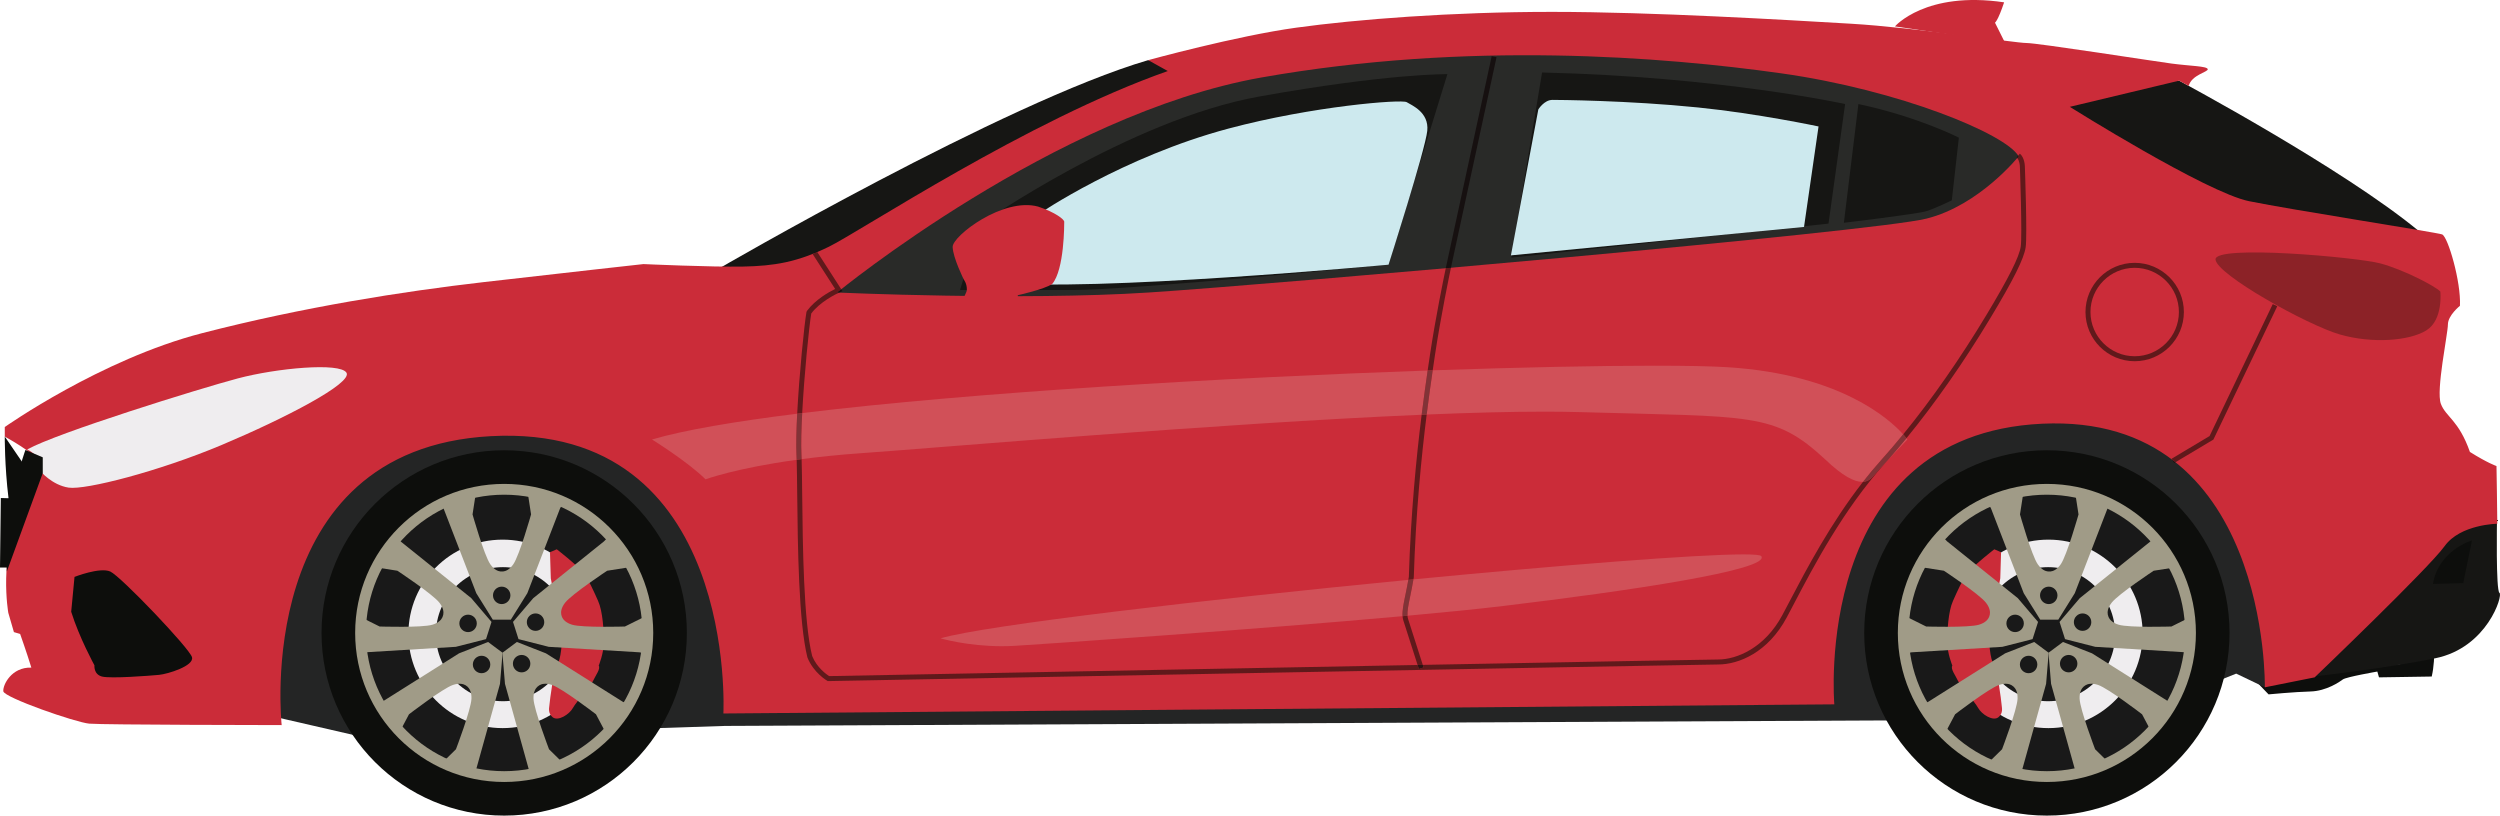 <?xml version="1.0" encoding="UTF-8"?>
<svg width="250.916px" height="81.859px" viewBox="0 0 250.916 81.859" version="1.1" xmlns="http://www.w3.org/2000/svg" xmlns:xlink="http://www.w3.org/1999/xlink">
    <title>Group</title>
    <g id="Page-1" stroke="none" stroke-width="1" fill="none" fill-rule="evenodd">
        <g id="Group" transform="translate(-0, 0)">
            <path d="M240.896,66.651 L244.229,63.484 C244.229,63.484 244.521,65.942 244.063,67.901 L238.771,67.984 L238.604,67.401 C238.604,67.401 235.479,67.942 235.146,68.192 C234.813,68.442 233.479,69.359 231.896,69.401 C230.313,69.442 227.688,69.692 227.688,69.692 L225.729,67.651 L240.896,66.651" id="Fill-68" fill="#0D0E0C"></path>
            <path d="M250.614,52.192 C250.614,52.192 250.489,59.286 250.864,59.505 C251.239,59.723 249.646,65.005 244.427,66.067 C239.208,67.13 231.802,67.942 231.802,67.942 L243.458,56.13 L245.708,52.38 L250.614,52.192" id="Fill-69" fill="#161614"></path>
            <path d="M71.958,27.067 C71.958,27.067 100.833,10.255 115.239,6.036 L118.521,6.755 L118.521,8.13 L78.833,28.817 L71.958,27.067" id="Fill-70" fill="#161614"></path>
            <path d="M27.187,71.859 L36.604,74.026 L72.771,72.859 L212.938,72.192 L224.438,67.609 L227.313,68.984 L230.104,55.692 C230.104,55.692 226.438,49.442 226.354,49.192 C226.271,48.942 207.354,38.359 207.354,38.359 L187.354,38.359 L64.771,47.109 L47.437,40.692 L26.854,51.776 L27.187,71.859" id="Fill-71" fill="#242525"></path>
            <path d="M218.708,8.098 C218.708,8.098 235.104,16.859 242.771,23.192 L220.354,20.359 L204.688,10.442 L209.771,8.526 L218.708,8.098" id="Fill-72" fill="#161614"></path>
            <path d="M250.563,46.776 C250.563,46.776 249.688,46.484 247.896,45.359 C246.771,42.151 245.479,41.859 244.979,40.526 C244.479,39.192 245.688,33.484 245.688,32.567 C245.688,31.651 246.896,30.692 246.896,30.692 C247.021,28.317 245.688,23.734 245.104,23.526 C244.521,23.317 230.021,21.067 225.729,20.192 C221.438,19.317 207.739,10.723 207.739,10.723 L218.708,8.098 L219.675,8.619 C219.965,7.503 221.641,7.23 221.583,6.942 C221.521,6.63 219.833,6.63 217.958,6.38 C216.083,6.13 204.521,4.317 203.396,4.317 C202.271,4.317 192.146,2.755 185.771,2.38 C179.396,2.005 165.854,1.192 155.771,1.192 C145.688,1.192 136.146,1.942 130.104,2.776 C124.063,3.609 115.239,6.036 115.239,6.036 L117.208,7.13 C103.146,12.067 86.396,23.192 83.208,24.755 C80.021,26.317 77.708,26.692 74.583,26.755 C71.458,26.817 64.583,26.505 64.583,26.505 C64.583,26.505 56.646,27.38 48.521,28.317 C40.396,29.255 30.438,30.817 20.271,33.442 C10.104,36.067 0.479,42.859 0.479,42.859 L0.479,43.817 C0.479,43.817 3.688,45.567 3.854,46.359 C4.021,47.151 4.104,47.484 2.188,51.026 C-0.187,55.776 0.833,61.505 0.833,61.505 L1.396,63.442 L2.021,63.63 C2.021,63.63 2.708,65.567 3.146,67.005 C1.146,66.942 0.271,68.755 0.333,69.38 C0.396,70.005 7.583,72.505 8.958,72.63 C10.333,72.755 28.271,72.776 28.271,72.776 C28.271,72.776 25.218,45.067 49.271,43.776 C74.104,42.442 72.604,71.609 72.604,71.609 L184.104,70.692 C184.104,70.692 181.771,43.609 204.979,42.526 C227.829,41.459 227.313,68.984 227.313,68.984 L232.313,67.984 C232.313,67.984 243.771,57.026 245.354,54.817 C246.938,52.609 250.646,52.567 250.646,52.567 C250.646,51.651 250.563,46.776 250.563,46.776" id="Fill-73" fill="#CB2C39"></path>
            <path d="M68.938,63.526 C68.938,73.651 60.73,81.859 50.604,81.859 C40.479,81.859 32.271,73.651 32.271,63.526 C32.271,53.401 40.479,45.192 50.604,45.192 C60.73,45.192 68.938,53.401 68.938,63.526" id="Fill-74" fill="#0D0E0C"></path>
            <path d="M65.563,63.526 C65.563,71.787 58.865,78.484 50.604,78.484 C42.343,78.484 35.646,71.787 35.646,63.526 C35.646,55.264 42.343,48.567 50.604,48.567 C58.865,48.567 65.563,55.264 65.563,63.526" id="Fill-75" fill="#A09B87"></path>
            <path d="M64.479,63.526 C64.479,71.189 58.267,77.401 50.604,77.401 C42.941,77.401 36.729,71.189 36.729,63.526 C36.729,55.863 42.941,49.651 50.604,49.651 C58.267,49.651 64.479,55.863 64.479,63.526" id="Fill-76" fill="#191919"></path>
            <path d="M59.906,63.619 C59.906,68.843 55.671,73.078 50.448,73.078 C45.224,73.078 40.989,68.843 40.989,63.619 C40.989,58.396 45.224,54.161 50.448,54.161 C55.671,54.161 59.906,58.396 59.906,63.619" id="Fill-77" fill="#EFEDEF"></path>
            <path d="M57.207,63.651 C57.207,67.367 54.195,70.379 50.479,70.379 C46.763,70.379 43.751,67.367 43.751,63.651 C43.751,59.935 46.763,56.923 50.479,56.923 C54.195,56.923 57.207,59.935 57.207,63.651" id="Fill-78" fill="#191919"></path>
            <path d="M55.2,55.424 L55.282,58.049 C55.282,58.049 55.564,59.69 55.813,60.37 C56.062,61.05 56.31,62.393 56.393,63.007 C56.476,63.62 56.376,65.76 56.045,66.473 C55.713,67.186 55.597,67.65 55.447,68.546 C55.299,69.441 55.133,70.718 55.133,70.851 C55.133,70.984 54.95,71.581 55.481,71.995 C56.012,72.41 57.139,71.713 57.504,71.05 C57.869,70.387 59.295,68.845 59.528,68.33 C59.76,67.816 60.307,67.12 60.091,66.804 C60.091,66.804 60.606,65.561 60.606,64.45 C60.606,63.339 60.506,61.365 60.025,60.304 C59.544,59.242 59.162,58.314 58.516,57.485 C57.869,56.656 55.879,55.13 55.879,55.13 L55.2,55.424" id="Fill-79" fill="#CB2C39"></path>
            <path d="M52.943,49.302 L53.302,51.63 C53.302,51.63 52.146,55.723 51.521,56.63 C51.135,57.19 50.737,57.331 50.489,57.358 L50.239,57.358 C49.992,57.331 49.594,57.19 49.208,56.63 C48.583,55.723 47.427,51.63 47.427,51.63 L47.786,49.302 L44.224,50.489 L44.521,51.036 L47.802,59.536 L49.458,62.192 L51.271,62.192 L52.927,59.536 L56.208,51.036 L56.505,50.489 L52.943,49.302" id="Fill-80" fill="#A09B87"></path>
            <path d="M39.947,73.773 L41.049,71.691 C41.049,71.691 44.422,69.098 45.465,68.744 C46.109,68.526 46.511,68.65 46.727,68.776 L46.927,68.925 C47.11,69.095 47.344,69.446 47.319,70.125 C47.279,71.225 45.762,75.2 45.762,75.2 L44.083,76.852 L47.65,78.028 L47.738,77.411 L50.183,68.634 L50.441,65.514 L49.814,65.048 L49.613,64.899 L48.987,64.432 L46.072,65.574 L38.364,70.431 L37.799,70.693 L39.947,73.773" id="Fill-81" fill="#A09B87"></path>
            <path d="M37.554,56.918 L39.882,57.282 C39.882,57.282 43.432,59.624 44.106,60.495 C44.523,61.033 44.537,61.454 44.487,61.699 L44.412,61.937 C44.311,62.165 44.056,62.5 43.405,62.699 C42.352,63.019 38.1,62.88 38.1,62.88 L35.991,61.831 L36.042,65.586 L36.653,65.469 L45.748,64.92 L48.781,64.147 L49.018,63.403 L49.094,63.164 L49.331,62.42 L47.302,60.036 L40.197,54.332 L39.766,53.883 L37.554,56.918" id="Fill-82" fill="#A09B87"></path>
            <path d="M63.268,56.918 L60.94,57.282 C60.94,57.282 57.39,59.624 56.715,60.495 C56.299,61.033 56.284,61.454 56.334,61.699 L56.409,61.937 C56.511,62.165 56.766,62.5 57.417,62.699 C58.47,63.019 62.722,62.88 62.722,62.88 L64.831,61.831 L64.779,65.586 L64.168,65.469 L55.073,64.92 L52.04,64.147 L51.803,63.403 L51.728,63.164 L51.49,62.42 L53.52,60.036 L60.624,54.332 L61.056,53.883 L63.268,56.918" id="Fill-83" fill="#A09B87"></path>
            <path d="M60.917,73.773 L59.816,71.691 C59.816,71.691 56.443,69.098 55.401,68.744 C54.756,68.526 54.354,68.65 54.138,68.776 L53.938,68.925 C53.755,69.095 53.521,69.446 53.546,70.125 C53.585,71.225 55.103,75.2 55.103,75.2 L56.781,76.852 L53.215,78.028 L53.126,77.411 L50.682,68.634 L50.424,65.514 L51.051,65.048 L51.251,64.899 L51.878,64.432 L54.793,65.574 L62.501,70.431 L63.066,70.693 L60.917,73.773" id="Fill-84" fill="#A09B87"></path>
            <path d="M187.104,63.526 C187.104,73.651 195.313,81.859 205.438,81.859 C215.563,81.859 223.771,73.651 223.771,63.526 C223.771,53.401 215.563,45.192 205.438,45.192 C195.313,45.192 187.104,53.401 187.104,63.526" id="Fill-85" fill="#0D0E0C"></path>
            <path d="M190.479,63.526 C190.479,71.787 197.176,78.484 205.438,78.484 C213.698,78.484 220.396,71.787 220.396,63.526 C220.396,55.264 213.698,48.567 205.438,48.567 C197.176,48.567 190.479,55.264 190.479,63.526" id="Fill-86" fill="#A09B87"></path>
            <path d="M191.563,63.526 C191.563,71.189 197.775,77.401 205.438,77.401 C213.101,77.401 219.313,71.189 219.313,63.526 C219.313,55.863 213.101,49.651 205.438,49.651 C197.775,49.651 191.563,55.863 191.563,63.526" id="Fill-87" fill="#191919"></path>
            <path d="M196.135,63.619 C196.135,68.843 200.37,73.078 205.594,73.078 C210.818,73.078 215.052,68.843 215.052,63.619 C215.052,58.396 210.818,54.161 205.594,54.161 C200.37,54.161 196.135,58.396 196.135,63.619" id="Fill-88" fill="#EFEDEF"></path>
            <path d="M198.834,63.651 C198.834,67.367 201.847,70.379 205.563,70.379 C209.279,70.379 212.29,67.367 212.29,63.651 C212.29,59.935 209.279,56.923 205.563,56.923 C201.847,56.923 198.834,59.935 198.834,63.651" id="Fill-89" fill="#191919"></path>
            <path d="M200.841,55.424 L200.76,58.049 C200.76,58.049 200.478,59.69 200.229,60.37 C199.98,61.05 199.732,62.393 199.649,63.007 C199.566,63.62 199.665,65.76 199.996,66.473 C200.328,67.186 200.445,67.65 200.594,68.546 C200.743,69.441 200.908,70.718 200.908,70.851 C200.908,70.984 201.091,71.581 200.561,71.995 C200.029,72.41 198.903,71.713 198.537,71.05 C198.172,70.387 196.746,68.845 196.514,68.33 C196.282,67.816 195.735,67.12 195.95,66.804 C195.95,66.804 195.437,65.561 195.437,64.45 C195.437,63.339 195.535,61.365 196.017,60.304 C196.497,59.242 196.879,58.314 197.526,57.485 C198.172,56.656 200.162,55.13 200.162,55.13 L200.841,55.424" id="Fill-90" fill="#CB2C39"></path>
            <path d="M203.099,49.302 L202.739,51.63 C202.739,51.63 203.896,55.723 204.521,56.63 C204.907,57.19 205.304,57.331 205.552,57.358 L205.802,57.358 C206.05,57.331 206.447,57.19 206.833,56.63 C207.458,55.723 208.614,51.63 208.614,51.63 L208.255,49.302 L211.818,50.489 L211.521,51.036 L208.239,59.536 L206.583,62.192 L204.771,62.192 L203.114,59.536 L199.833,51.036 L199.536,50.489 L203.099,49.302" id="Fill-91" fill="#A09B87"></path>
            <path d="M216.094,73.773 L214.992,71.691 C214.992,71.691 211.619,69.098 210.577,68.744 C209.933,68.526 209.529,68.65 209.315,68.776 L209.114,68.925 C208.932,69.095 208.697,69.446 208.723,70.125 C208.762,71.225 210.279,75.2 210.279,75.2 L211.958,76.852 L208.392,78.028 L208.303,77.411 L205.859,68.634 L205.601,65.514 L206.228,65.048 L206.428,64.899 L207.055,64.432 L209.97,65.574 L217.678,70.431 L218.242,70.693 L216.094,73.773" id="Fill-92" fill="#A09B87"></path>
            <path d="M218.487,56.918 L216.159,57.282 C216.159,57.282 212.61,59.624 211.936,60.495 C211.519,61.033 211.504,61.454 211.554,61.699 L211.63,61.937 C211.731,62.165 211.986,62.5 212.637,62.699 C213.69,63.019 217.942,62.88 217.942,62.88 L220.051,61.831 L219.999,65.586 L219.389,65.469 L210.293,64.92 L207.26,64.147 L207.024,63.403 L206.947,63.164 L206.71,62.42 L208.739,60.036 L215.844,54.332 L216.276,53.883 L218.487,56.918" id="Fill-93" fill="#A09B87"></path>
            <path d="M192.775,56.918 L195.102,57.282 C195.102,57.282 198.652,59.624 199.326,60.495 C199.742,61.033 199.757,61.454 199.707,61.699 L199.632,61.937 C199.53,62.165 199.276,62.5 198.625,62.699 C197.571,63.019 193.32,62.88 193.32,62.88 L191.21,61.831 L191.262,65.586 L191.873,65.469 L200.968,64.92 L204.001,64.147 L204.238,63.403 L204.314,63.164 L204.551,62.42 L202.522,60.036 L195.417,54.332 L194.987,53.883 L192.775,56.918" id="Fill-94" fill="#A09B87"></path>
            <path d="M195.124,73.773 L196.226,71.691 C196.226,71.691 199.599,69.098 200.641,68.744 C201.285,68.526 201.689,68.65 201.904,68.776 L202.104,68.925 C202.286,69.095 202.521,69.446 202.496,70.125 C202.456,71.225 200.939,75.2 200.939,75.2 L199.26,76.852 L202.826,78.028 L202.915,77.411 L205.36,68.634 L205.617,65.514 L204.99,65.048 L204.163,64.432 L201.249,65.574 L193.54,70.431 L192.976,70.693 L195.124,73.773" id="Fill-95" fill="#A09B87"></path>
            <path d="M84.021,29.359 C84.021,29.359 105.854,11.442 126.604,7.776 C147.354,4.109 166.938,5.692 178.771,7.359 C190.604,9.026 201.354,13.442 202.604,15.692 C202.604,15.692 198.688,20.609 193.354,21.942 C188.021,23.276 128.104,28.526 115.271,29.359 C102.438,30.192 84.021,29.359 84.021,29.359" id="Fill-96" fill="#292A28"></path>
            <path d="M7.479,57.901 C7.479,57.901 10.021,56.901 11.062,57.359 C12.104,57.817 19.042,65.088 19.271,65.963 C19.5,66.838 16.833,67.651 15.958,67.734 C15.083,67.817 11.083,68.13 10.229,67.901 C9.375,67.672 9.479,66.776 9.479,66.776 C9.479,66.776 7.958,64.005 7.146,61.401 L7.479,57.901" id="Fill-97" fill="#0D0E0C"></path>
            <path d="M4.021,47.255 C4.021,47.255 5.208,48.692 6.896,48.942 C8.583,49.192 15.937,47.317 22.271,44.651 C28.604,41.984 35.437,38.442 34.771,37.401 C34.104,36.359 27.771,36.942 23.854,37.984 C19.937,39.026 5.729,43.442 2.729,45.109 C2.729,45.109 4.354,45.817 4.021,47.255" id="Fill-98" fill="#EFEDEF"></path>
            <path d="M244.927,29.255 C244.927,29.255 245.239,32.098 243.521,33.161 C241.802,34.223 238.083,34.505 234.833,33.567 C231.583,32.63 222.427,27.536 222.364,26.036 C222.302,24.536 236.614,25.817 238.927,26.442 C241.239,27.067 244.364,28.692 244.927,29.255" id="Fill-99" fill="#8C2227"></path>
            <path d="M83.081,68.36 L83.021,68.325 C82.965,68.293 81.648,67.514 81.039,65.993 C80.151,62.449 80.069,54.781 80.014,49.707 C79.999,48.3 79.985,47.05 79.958,46.148 C80.121,46.126 80.287,46.103 80.455,46.081 C80.485,46.993 80.498,48.265 80.514,49.702 C80.568,54.753 80.65,62.385 81.514,65.84 C81.982,67.006 82.969,67.699 83.215,67.858 C85.029,67.824 117.096,67.213 142.278,66.741 C142.359,66.992 142.408,67.144 142.408,67.144 L142.884,66.99 C142.884,66.99 142.853,66.895 142.8,66.731 C158.728,66.433 171.776,66.192 172.438,66.192 C174.313,66.192 177.126,65.026 178.884,61.741 C179.112,61.314 179.359,60.844 179.624,60.339 C181.304,57.136 183.716,52.541 186.983,48.358 C187.411,48.331 187.714,48.127 187.938,47.859 C188.194,47.552 188.827,46.867 189.486,46.166 C189.379,46.287 189.272,46.407 189.165,46.526 C185.002,51.164 182.032,56.825 180.067,60.571 C179.801,61.078 179.554,61.55 179.325,61.977 C177.465,65.454 174.547,66.692 172.438,66.692 C170.71,66.692 84.027,68.343 83.151,68.359 L83.081,68.36 M191.343,43.982 C191.274,43.894 191.166,43.761 191.015,43.593 C193.857,40.114 196.701,36.041 199.348,31.647 C201.597,27.914 202.666,25.784 202.815,24.741 C202.977,23.609 202.732,16.832 202.73,16.764 C202.729,16.583 202.678,16.114 202.463,15.862 C202.556,15.753 202.604,15.692 202.604,15.692 C202.59,15.667 202.574,15.641 202.557,15.615 L202.725,15.418 C203.215,15.836 203.23,16.662 203.23,16.755 C203.239,17.026 203.478,23.636 203.31,24.811 C203.149,25.939 202.092,28.061 199.777,31.905 C197.099,36.35 194.221,40.469 191.343,43.982" id="Fill-100" fill="#60191B"></path>
            <path d="M81.582,25.48 L81.981,25.223 L82.028,25.296 C81.878,25.36 81.729,25.422 81.582,25.48" id="Fill-101" fill="#110E0D"></path>
            <path d="M80.011,41.522 C80.221,37.498 80.724,32.557 80.942,31.316 L80.987,31.211 C81.834,30.057 83.236,29.289 83.821,29.003 L81.561,25.494 L81.582,25.48 C81.729,25.422 81.878,25.36 82.028,25.296 L84.432,29.028 C84.162,29.243 84.021,29.359 84.021,29.359 C84.021,29.359 84.089,29.362 84.22,29.368 C83.882,29.523 82.314,30.285 81.424,31.46 C81.205,32.774 80.721,37.54 80.514,41.459 C80.346,41.48 80.178,41.501 80.011,41.522" id="Fill-102" fill="#60191B"></path>
            <path d="M84.22,29.368 C84.089,29.362 84.021,29.359 84.021,29.359 C84.021,29.359 84.162,29.243 84.432,29.028 L84.558,29.222 L84.285,29.339 C84.283,29.339 84.261,29.349 84.22,29.368 M202.463,15.862 C202.443,15.839 202.423,15.818 202.401,15.799 L202.557,15.615 C202.574,15.641 202.59,15.667 202.604,15.692 C202.604,15.692 202.556,15.753 202.463,15.862" id="Fill-103" fill="#161010"></path>
            <path d="M142.278,66.741 C141.94,65.694 141.047,62.922 140.845,62.265 C140.804,62.132 140.779,61.992 140.768,61.842 C140.935,61.827 141.1,61.812 141.265,61.797 C141.274,61.914 141.292,62.021 141.322,62.119 C141.534,62.806 142.508,65.825 142.8,66.731 C142.627,66.735 142.452,66.738 142.278,66.741 M141.348,58.2 C141.365,58.102 141.383,58.003 141.4,57.901 C141.598,51.497 142.154,45.887 142.685,41.626 C142.855,41.619 143.022,41.612 143.191,41.605 C142.658,45.868 142.097,51.502 141.896,57.95 C141.885,58.018 141.873,58.084 141.862,58.15 C141.691,58.167 141.52,58.183 141.348,58.2" id="Fill-104" fill="#60191B"></path>
            <path d="M142.408,67.144 C142.408,67.144 142.359,66.992 142.278,66.741 C142.452,66.738 142.627,66.735 142.8,66.731 C142.853,66.895 142.884,66.99 142.884,66.99 L142.408,67.144" id="Fill-105" fill="#2A1413"></path>
            <path d="M143.288,37.186 C143.374,36.596 143.453,36.064 143.524,35.593 C144.067,31.953 144.903,27.89 145.106,26.919 C145.28,26.903 145.451,26.888 145.626,26.873 C145.503,27.456 144.595,31.802 144.018,35.667 C143.951,36.113 143.876,36.615 143.796,37.168 C143.627,37.174 143.457,37.18 143.288,37.186" id="Fill-106" fill="#60191B"></path>
            <path d="M145.106,26.919 C145.134,26.784 145.15,26.708 145.152,26.702 L149.714,5.639 L150.202,5.745 L145.64,26.807 C145.639,26.81 145.634,26.833 145.626,26.873 C145.451,26.888 145.28,26.903 145.106,26.919" id="Fill-107" fill="#161010"></path>
            <path d="M0.479,43.817 C0.479,43.817 0.458,46.755 0.854,50.005 C0.083,49.984 0.083,49.984 0.083,49.984 L5.68434189e-14,56.963 L0.771,56.963 L3.083,47.63 L0.479,43.817" id="Fill-108" fill="#0D0E0C"></path>
            <path d="M214.25,36.255 C211.527,36.255 209.313,34.04 209.313,31.317 C209.313,28.594 211.527,26.38 214.25,26.38 C216.973,26.38 219.188,28.594 219.188,31.317 C219.188,34.04 216.973,36.255 214.25,36.255 M214.25,26.88 C211.803,26.88 209.813,28.87 209.813,31.317 C209.813,33.764 211.803,35.755 214.25,35.755 C216.697,35.755 218.688,33.764 218.688,31.317 C218.688,28.87 216.697,26.88 214.25,26.88" id="Fill-109" fill="#60191B"></path>
            <path d="M218.211,46.469 L218.013,46.137 C218.124,46.221 218.233,46.305 218.342,46.392 L218.211,46.469" id="Fill-110" fill="#161010"></path>
            <path d="M218.342,46.392 C218.233,46.305 218.124,46.221 218.013,46.137 L217.955,46.04 L221.765,43.766 L228.108,30.522 L228.559,30.738 L222.151,44.118 L218.342,46.392" id="Fill-111" fill="#60191B"></path>
            <path d="M190.188,2.651 C190.188,2.651 193.271,-0.933 201.146,0.234 C200.521,2.109 200.229,2.276 200.229,2.276 L201.229,4.276 L190.188,2.651" id="Fill-112" fill="#CB2C39"></path>
            <path d="M96.354,29.109 L98.354,22.526 C98.354,22.526 113.354,12.026 126.354,9.692 C139.354,7.359 145.271,7.442 145.271,7.442 L139.364,26.567 C139.364,26.567 113.521,29.109 107.688,29.109 C101.854,29.109 96.354,29.109 96.354,29.109" id="Fill-113" fill="#161614"></path>
            <path d="M104.313,21.442 C104.313,21.442 112.688,15.734 123.313,12.901 C131.733,10.656 140.688,9.942 141.188,10.255 C141.688,10.567 143.438,11.255 143.25,13.13 C143.063,15.005 139.364,26.567 139.364,26.567 C139.364,26.567 109.063,29.38 100.313,28.317 L104.313,21.442" id="Fill-114" fill="#CDE9EE"></path>
            <path d="M154.771,7.276 L151.688,25.859 L183.521,22.442 L185.188,10.442 C185.188,10.442 172.688,7.692 154.771,7.276" id="Fill-115" fill="#161614"></path>
            <path d="M186.521,10.442 L185.063,22.359 C185.063,22.359 192.438,21.484 193.354,21.192 C194.271,20.901 195.896,20.109 195.896,20.109 L196.604,13.817 C196.604,13.817 192.563,11.734 186.521,10.442" id="Fill-116" fill="#161614"></path>
            <path d="M154.396,10.984 C154.396,10.984 154.979,10.026 155.813,10.026 C156.26,10.026 163.416,10.074 170.427,10.786 C176.459,11.399 182.521,12.692 182.521,12.692 L181.063,22.776 L151.646,25.63 L154.396,10.984" id="Fill-117" fill="#CDE9EE"></path>
            <path d="M96.739,28.067 C96.739,28.067 95.646,25.88 95.614,24.786 C95.583,23.692 100.688,19.776 104.188,20.734 C105.938,21.317 106.813,22.026 106.813,22.255 C106.813,22.484 106.833,27.067 105.604,28.505 C104.791,29.047 102.146,29.63 102.146,29.63 C102.146,29.63 102.396,32.005 102.041,32.672 C101.688,33.338 101.208,34.026 98.708,33.713 C96.208,33.401 95.541,31.755 95.646,31.484 C95.75,31.213 97.041,29.651 97.041,29.047 C97.041,28.442 96.739,28.067 96.739,28.067" id="Fill-118" fill="#CB2C39"></path>
            <path d="M248.104,54.234 C248.104,54.234 244.729,55.234 244.188,58.609 C247.229,58.526 247.229,58.526 247.229,58.526 L248.104,54.234" id="Fill-119" fill="#0D0E0C"></path>
            <path d="M2.552,45.161 C2.552,45.161 0.437,50.859 0.687,57.359 L4.292,47.484 L4.292,45.901 L2.552,45.161" id="Fill-120" fill="#0D0E0C"></path>
            <path d="M186.888,48.36 C186.116,48.36 184.961,47.806 183.188,46.109 C178.063,41.359 175.938,41.859 158.438,41.359 C157.382,41.329 156.234,41.315 155,41.315 C151.601,41.315 147.574,41.423 143.191,41.605 C143.406,39.893 143.615,38.402 143.796,37.168 C152.615,36.863 160.421,36.704 166.085,36.704 C169.292,36.704 171.813,36.755 173.438,36.859 C184.693,37.582 189.636,42.058 191.015,43.593 C190.273,44.502 189.531,45.369 188.793,46.192 C188.163,46.894 187.56,47.619 186.983,48.358 C186.952,48.359 186.92,48.36 186.888,48.36 M189.486,46.166 C190.104,45.468 190.723,44.739 191.343,43.982 C191.407,44.065 191.438,44.109 191.438,44.109 C191.438,44.109 190.435,45.155 189.486,46.166" id="Fill-121" fill="#D15058"></path>
            <path d="M186.983,48.358 C187.56,47.619 188.163,46.894 188.793,46.192 C189.531,45.369 190.273,44.502 191.015,43.593 C191.166,43.761 191.274,43.894 191.343,43.982 C190.723,44.739 190.104,45.468 189.486,46.166 C188.827,46.867 188.194,47.552 187.938,47.859 C187.714,48.127 187.411,48.331 186.983,48.358" id="Fill-122" fill="#813337"></path>
            <path d="M70.813,48.109 C69.063,46.359 65.438,44.109 65.438,44.109 C68.643,43.168 73.736,42.302 80.011,41.522 C79.927,43.134 79.89,44.599 79.938,45.62 C79.945,45.779 79.952,45.956 79.958,46.148 C73.766,47.002 70.813,48.109 70.813,48.109 M80.455,46.081 C80.45,45.906 80.444,45.744 80.437,45.597 C80.389,44.569 80.428,43.088 80.514,41.459 C97.55,39.373 123.01,37.897 143.288,37.186 C143.107,38.425 142.898,39.917 142.685,41.626 C122.317,42.494 94.589,44.909 86.438,45.484 C84.195,45.642 82.203,45.851 80.455,46.081" id="Fill-123" fill="#D15058"></path>
            <path d="M79.958,46.148 C79.952,45.956 79.945,45.779 79.938,45.62 C79.89,44.599 79.927,43.134 80.011,41.522 C80.178,41.501 80.346,41.48 80.514,41.459 C80.428,43.088 80.389,44.569 80.437,45.597 C80.444,45.744 80.45,45.906 80.455,46.081 C80.287,46.103 80.121,46.126 79.958,46.148" id="Fill-124" fill="#813337"></path>
            <path d="M142.685,41.626 C142.898,39.917 143.107,38.425 143.288,37.186 C143.457,37.18 143.627,37.174 143.796,37.168 C143.615,38.402 143.406,39.893 143.191,41.605 C143.022,41.612 142.855,41.619 142.685,41.626" id="Fill-125" fill="#813337"></path>
            <path d="M100.552,64.857 C97.063,64.857 94.396,64.067 94.396,64.067 C98.862,62.754 121.101,60.163 141.348,58.2 C141.246,58.779 141.142,59.284 141.051,59.726 C140.864,60.634 140.727,61.299 140.768,61.842 C125.979,63.179 105.149,64.62 101.896,64.817 C101.437,64.845 100.988,64.857 100.552,64.857 M141.265,61.797 C141.232,61.326 141.362,60.694 141.54,59.828 C141.639,59.352 141.751,58.807 141.862,58.15 C156.611,56.725 170.211,55.643 174.979,55.643 C176.057,55.643 176.684,55.698 176.771,55.817 C177.771,57.192 163.396,59.317 150.896,60.817 C148.367,61.121 145.023,61.455 141.265,61.797" id="Fill-126" fill="#D15058"></path>
            <path d="M140.768,61.842 C140.727,61.299 140.864,60.634 141.051,59.726 C141.142,59.284 141.246,58.779 141.348,58.2 C141.52,58.183 141.691,58.167 141.862,58.15 C141.751,58.807 141.639,59.352 141.54,59.828 C141.362,60.694 141.232,61.326 141.265,61.797 C141.1,61.812 140.935,61.827 140.768,61.842" id="Fill-127" fill="#813337"></path>
            <path d="M51.229,59.755 C51.229,60.238 50.837,60.63 50.354,60.63 C49.871,60.63 49.479,60.238 49.479,59.755 C49.479,59.272 49.871,58.88 50.354,58.88 C50.837,58.88 51.229,59.272 51.229,59.755" id="Fill-128" fill="#191919"></path>
            <path d="M47.854,62.567 C47.854,63.051 47.462,63.442 46.979,63.442 C46.496,63.442 46.104,63.051 46.104,62.567 C46.104,62.084 46.496,61.692 46.979,61.692 C47.462,61.692 47.854,62.084 47.854,62.567" id="Fill-129" fill="#191919"></path>
            <path d="M49.208,66.692 C49.208,67.176 48.817,67.567 48.333,67.567 C47.85,67.567 47.458,67.176 47.458,66.692 C47.458,66.209 47.85,65.817 48.333,65.817 C48.817,65.817 49.208,66.209 49.208,66.692" id="Fill-130" fill="#191919"></path>
            <path d="M53.229,66.609 C53.229,67.092 52.837,67.484 52.354,67.484 C51.871,67.484 51.479,67.092 51.479,66.609 C51.479,66.126 51.871,65.734 52.354,65.734 C52.837,65.734 53.229,66.126 53.229,66.609" id="Fill-131" fill="#191919"></path>
            <path d="M54.625,62.442 C54.625,62.926 54.234,63.317 53.75,63.317 C53.267,63.317 52.875,62.926 52.875,62.442 C52.875,61.959 53.267,61.567 53.75,61.567 C54.234,61.567 54.625,61.959 54.625,62.442" id="Fill-132" fill="#191919"></path>
            <path d="M206.5,59.755 C206.5,60.238 206.109,60.63 205.625,60.63 C205.142,60.63 204.75,60.238 204.75,59.755 C204.75,59.272 205.142,58.88 205.625,58.88 C206.109,58.88 206.5,59.272 206.5,59.755" id="Fill-133" fill="#191919"></path>
            <path d="M203.125,62.567 C203.125,63.051 202.734,63.442 202.25,63.442 C201.767,63.442 201.375,63.051 201.375,62.567 C201.375,62.084 201.767,61.692 202.25,61.692 C202.734,61.692 203.125,62.084 203.125,62.567" id="Fill-134" fill="#191919"></path>
            <path d="M204.479,66.692 C204.479,67.176 204.087,67.567 203.604,67.567 C203.121,67.567 202.729,67.176 202.729,66.692 C202.729,66.209 203.121,65.817 203.604,65.817 C204.087,65.817 204.479,66.209 204.479,66.692" id="Fill-135" fill="#191919"></path>
            <path d="M208.5,66.609 C208.5,67.092 208.109,67.484 207.625,67.484 C207.142,67.484 206.75,67.092 206.75,66.609 C206.75,66.126 207.142,65.734 207.625,65.734 C208.109,65.734 208.5,66.126 208.5,66.609" id="Fill-136" fill="#191919"></path>
            <path d="M209.896,62.442 C209.896,62.926 209.504,63.317 209.021,63.317 C208.537,63.317 208.146,62.926 208.146,62.442 C208.146,61.959 208.537,61.567 209.021,61.567 C209.504,61.567 209.896,61.959 209.896,62.442" id="Fill-137" fill="#191919"></path>
        </g>
    </g>
</svg>